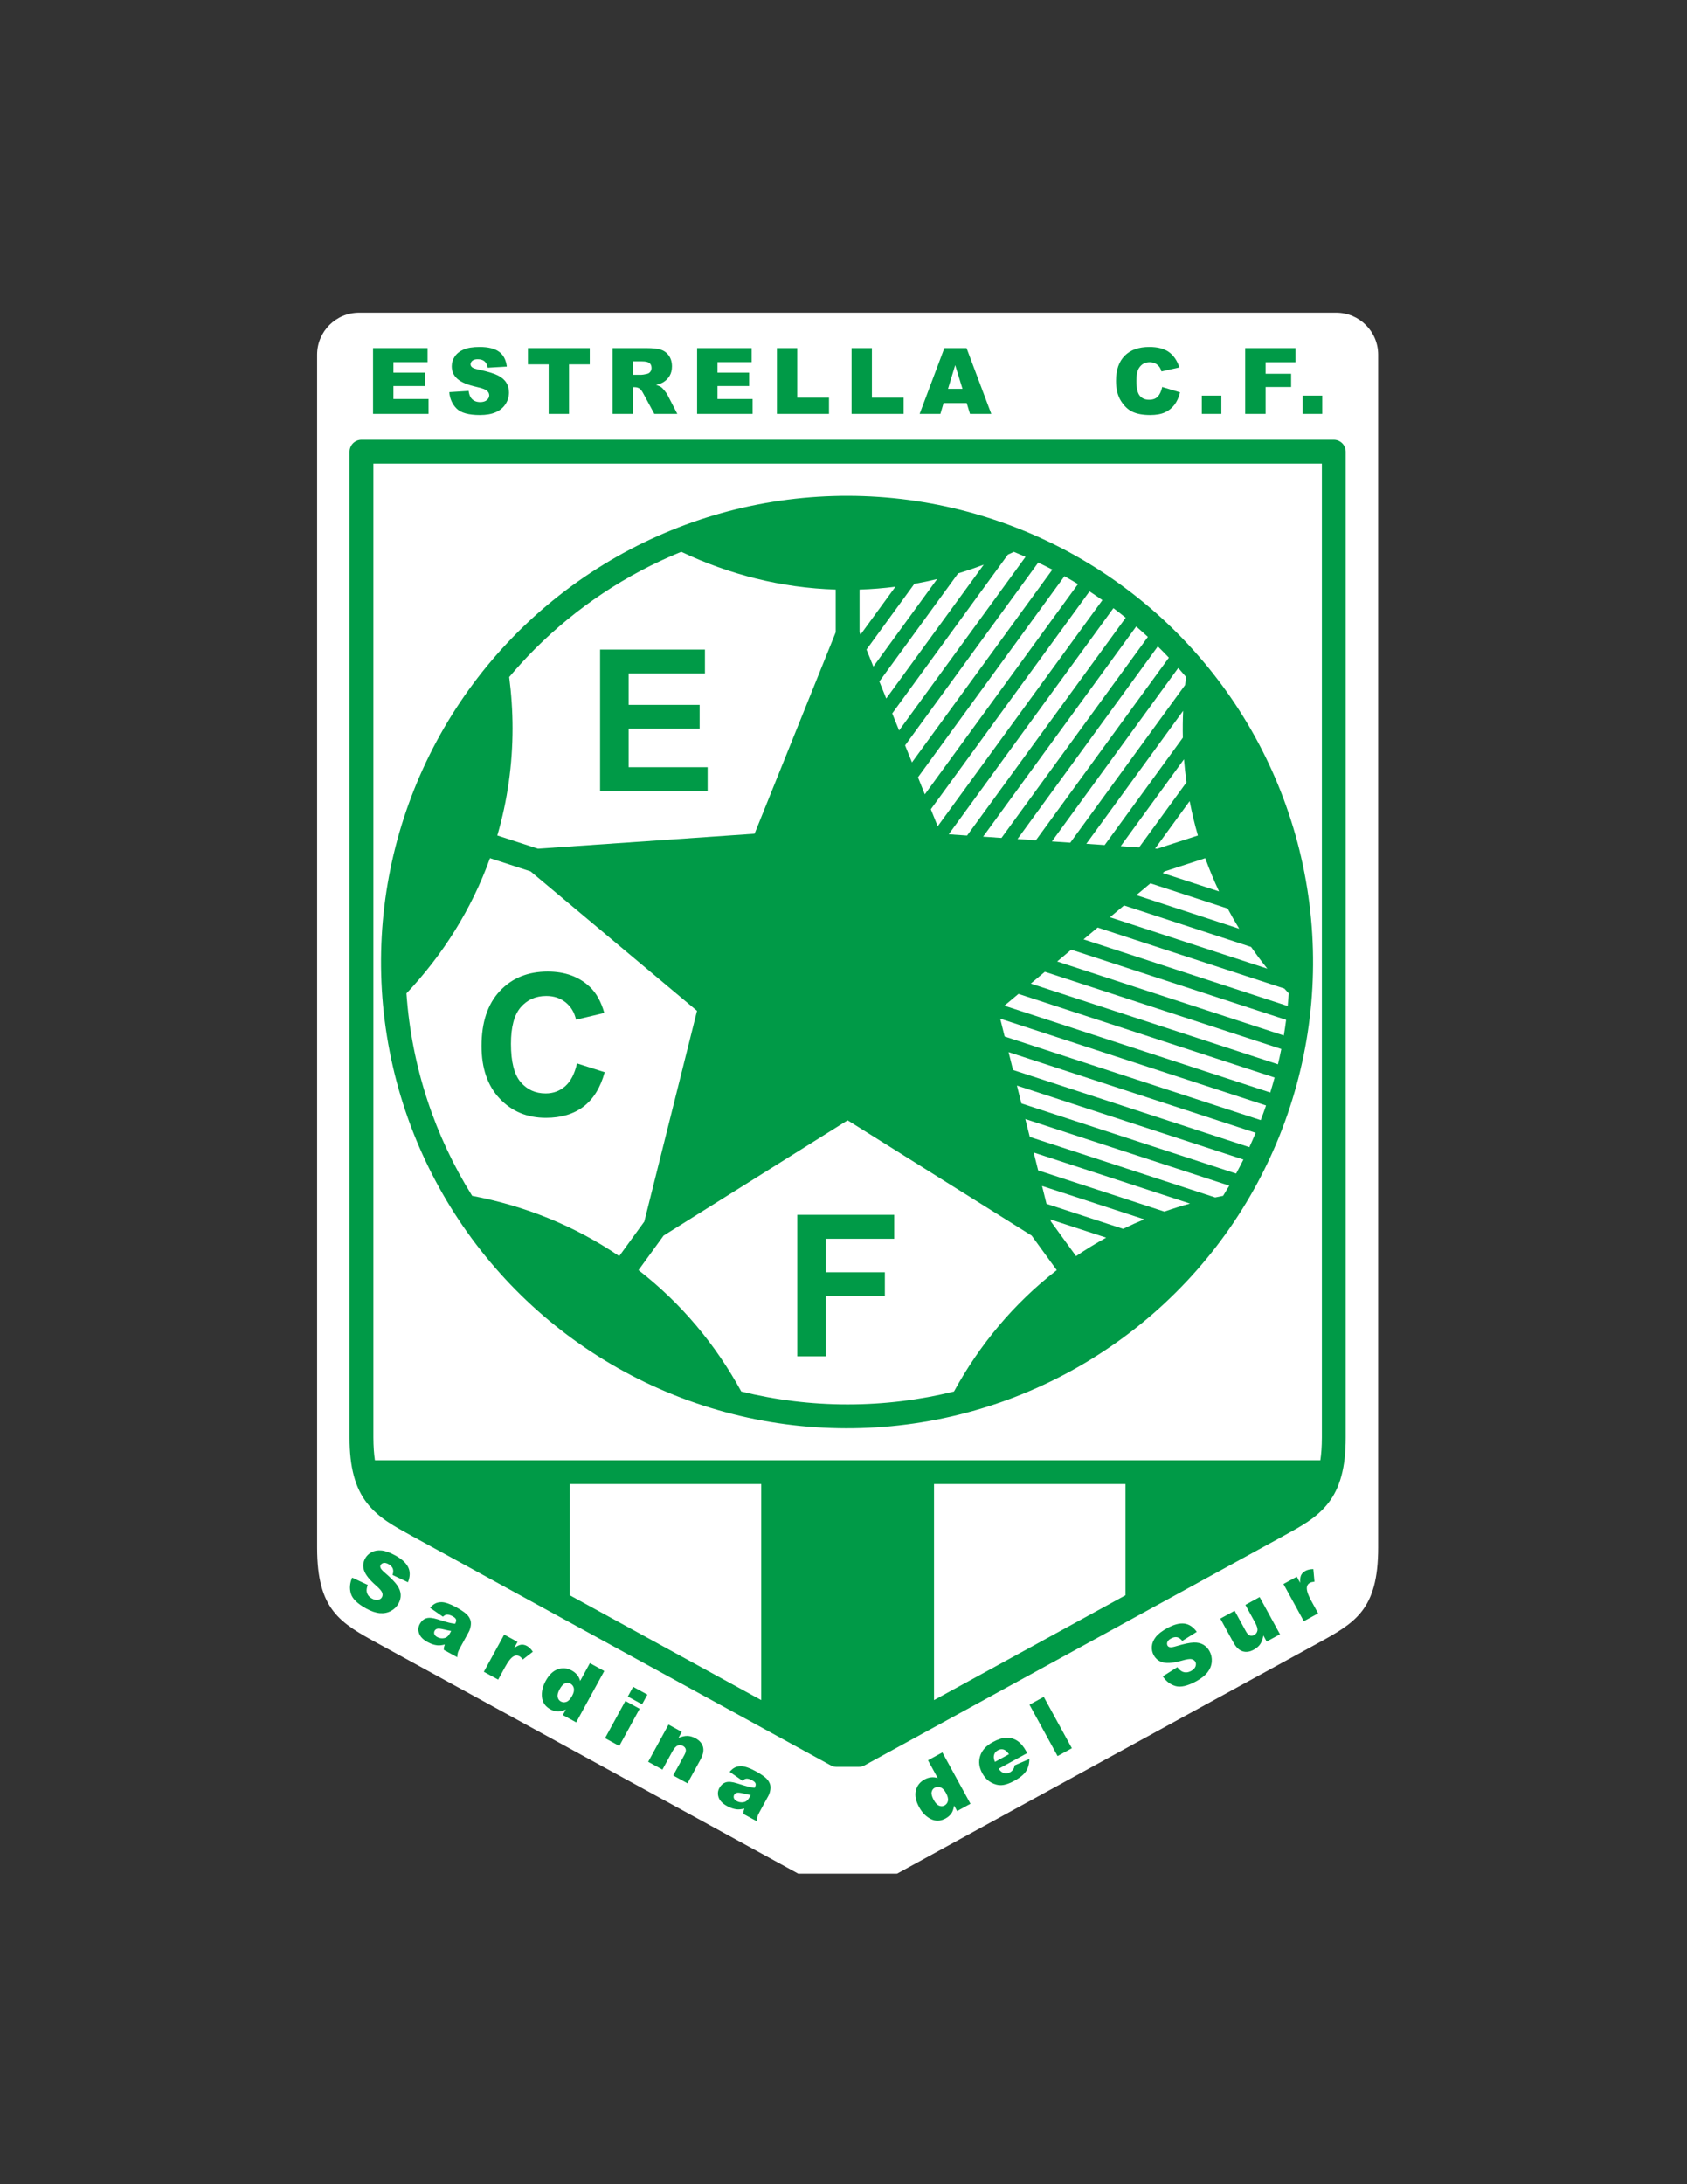 <?xml version="1.0" encoding="iso-8859-1"?>
<!-- Generator: Adobe Illustrator 24.0.1, SVG Export Plug-In . SVG Version: 6.00 Build 0)  -->
<svg version="1.1" id="Layer_1" xmlns="http://www.w3.org/2000/svg" xmlns:xlink="http://www.w3.org/1999/xlink" x="0px" y="0px"
	 viewBox="0 0 612 792" style="enable-background:new 0 0 612 792;" xml:space="preserve">
<rect x="0" y="0" width="612" height="792" fill="#333333" stroke="none"/>
<path style="fill:#FFFFFF;" d="M484.731,113.39H130.269c-8.411,0-15.229,6.818-15.229,15.229v432.546
	c0,22.685,8.406,27.284,22.247,34.86l152.302,83.364h35.824l152.303-83.364c13.841-7.576,22.246-12.176,22.246-34.86V128.619
	C499.961,120.208,493.143,113.39,484.731,113.39z"/>
<path style="fill:#009A47;" d="M486.921,160.725c-0.805-0.803-1.919-1.267-3.058-1.267H131.136c-1.14,0-2.253,0.463-3.059,1.267
	c-0.804,0.804-1.267,1.92-1.267,3.058v357.446c-0.021,10.857,2.055,18.313,6.348,23.817c4.294,5.472,9.997,8.448,16.286,11.92
	l151.964,83.18c0.643,0.352,1.345,0.53,2.076,0.53h8.032c0.73,0,1.431-0.178,2.073-0.53l151.964-83.18
	c6.29-3.472,11.995-6.448,16.288-11.92c4.293-5.505,6.369-12.96,6.347-23.817V163.782
	C488.188,162.645,487.727,161.531,486.921,160.725z"/>
<path style="fill:#FFFFFF;" d="M135.458,168.107h344.081v353.122c-0.007,3.23-0.203,5.938-0.554,8.251H136.012
	c-0.351-2.313-0.546-5.02-0.554-8.251V168.107z"/>
<path style="fill:#009A47;" d="M135.33,126.217h19.773v5.099h-12.379v3.795h11.483v4.87h-11.483v4.707h12.737v5.408H135.33V126.217z
	"/>
<path style="fill:#009A47;" d="M162.986,142.196l7.02-0.44c0.151,1.14,0.461,2.009,0.928,2.606c0.761,0.966,1.847,1.45,3.258,1.45
	c1.054,0,1.865-0.247,2.435-0.741c0.571-0.494,0.855-1.067,0.855-1.718c0-0.619-0.271-1.173-0.814-1.662
	c-0.543-0.488-1.802-0.95-3.778-1.384c-3.236-0.728-5.544-1.694-6.923-2.899c-1.39-1.205-2.085-2.742-2.085-4.609
	c0-1.227,0.355-2.386,1.067-3.477c0.711-1.092,1.78-1.949,3.208-2.574c1.428-0.624,3.386-0.937,5.872-0.937
	c3.052,0,5.378,0.567,6.98,1.702c1.601,1.135,2.554,2.94,2.857,5.416l-6.954,0.407c-0.186-1.075-0.573-1.857-1.165-2.346
	c-0.592-0.488-1.409-0.733-2.451-0.733c-0.858,0-1.504,0.182-1.938,0.545c-0.435,0.364-0.651,0.807-0.651,1.328
	c0,0.38,0.179,0.722,0.537,1.026c0.348,0.315,1.173,0.608,2.476,0.879c3.226,0.695,5.535,1.398,6.932,2.109
	c1.395,0.711,2.41,1.594,3.045,2.647c0.636,1.053,0.953,2.231,0.953,3.535c0,1.531-0.424,2.942-1.271,4.234
	c-0.847,1.293-2.03,2.273-3.551,2.94c-1.52,0.668-3.436,1.002-5.75,1.002c-4.061,0-6.873-0.782-8.436-2.345
	C164.078,146.593,163.192,144.606,162.986,142.196z"/>
<path style="fill:#009A47;" d="M191.522,126.217h22.429v5.896h-7.525v17.982h-7.378v-17.982h-7.525V126.217z"/>
<path style="fill:#009A47;" d="M222.225,150.095v-23.878h12.298c2.28,0,4.022,0.196,5.229,0.587
	c1.205,0.391,2.177,1.116,2.915,2.174c0.738,1.06,1.107,2.349,1.107,3.869c0,1.325-0.282,2.468-0.848,3.428
	c-0.564,0.962-1.341,1.741-2.33,2.338c-0.63,0.38-1.493,0.695-2.591,0.945c0.878,0.293,1.518,0.587,1.92,0.88
	c0.271,0.196,0.665,0.614,1.181,1.255c0.516,0.642,0.859,1.136,1.033,1.483l3.573,6.919h-8.337l-3.944-7.297
	c-0.499-0.945-0.944-1.558-1.335-1.841c-0.532-0.369-1.135-0.554-1.809-0.554h-0.651v9.691H222.225z M229.636,135.892h3.111
	c0.336,0,0.988-0.108,1.954-0.326c0.489-0.098,0.888-0.348,1.197-0.749c0.31-0.402,0.464-0.863,0.464-1.385
	c0-0.771-0.244-1.363-0.732-1.775c-0.489-0.413-1.406-0.619-2.753-0.619h-3.241V135.892z"/>
<path style="fill:#009A47;" d="M252.895,126.217h19.773v5.099h-12.379v3.795h11.483v4.87h-11.483v4.707h12.737v5.408h-20.132
	V126.217z"/>
<path style="fill:#009A47;" d="M281.838,126.217h7.378v17.999h11.516v5.88h-18.893V126.217z"/>
<path style="fill:#009A47;" d="M308.924,126.217h7.379v17.999h11.515v5.88h-18.894V126.217z"/>
<path style="fill:#009A47;" d="M350.691,146.154h-8.379l-1.163,3.941h-7.533l8.975-23.878h8.047l8.975,23.878h-7.727
	L350.691,146.154z M349.159,140.99l-2.636-8.584l-2.608,8.584H349.159z"/>
<path style="fill:#009A47;" d="M421.62,140.322l6.467,1.955c-0.435,1.813-1.12,3.329-2.051,4.544
	c-0.937,1.216-2.095,2.134-3.48,2.753c-1.383,0.619-3.147,0.928-5.285,0.928c-2.597,0-4.715-0.377-6.36-1.131
	c-1.646-0.754-3.064-2.081-4.259-3.98c-1.195-1.899-1.791-4.33-1.791-7.293c0-3.949,1.05-6.985,3.151-9.106
	c2.1-2.122,5.072-3.182,8.916-3.182c3.01,0,5.374,0.608,7.095,1.824c1.721,1.216,2.999,3.084,3.837,5.603l-6.516,1.45
	c-0.229-0.728-0.468-1.26-0.717-1.596c-0.415-0.565-0.919-0.999-1.515-1.303c-0.599-0.304-1.268-0.456-2.003-0.456
	c-1.675,0-2.956,0.672-3.845,2.017c-0.675,0.998-1.011,2.565-1.011,4.702c0,2.646,0.4,4.46,1.207,5.441
	c0.801,0.982,1.93,1.473,3.388,1.473c1.409,0,2.478-0.396,3.199-1.19C420.77,142.983,421.294,141.832,421.62,140.322z"/>
<path style="fill:#009A47;" d="M435.987,143.45h7.085v6.645h-7.085V143.45z"/>
<path style="fill:#009A47;" d="M451.721,126.217h18.242v5.131h-10.83v4.17h9.252v4.821h-9.252v9.756h-7.412V126.217z"/>
<path style="fill:#009A47;" d="M472.586,143.45h7.085v6.645h-7.085V143.45z"/>
<polygon style="fill:#FFFFFF;" points="338.84,538.127 338.84,616.466 408.292,578.45 408.292,538.127 "/>
<polygon style="fill:#FFFFFF;" points="206.705,538.127 206.705,578.451 276.157,616.466 276.157,538.127 "/>
<ellipse transform="matrix(0.987 -0.159 0.159 0.987 -51.676 53.487)" style="fill:#009A47;" cx="307.499" cy="348.793" rx="169.103" ry="169.105"/>
<path style="fill:#FFFFFF;" d="M224.638,455.475c-16.297-11.08-34.391-18.275-53.348-21.852
	c-13.47-21.577-21.952-46.578-23.839-73.416c13.23-14.034,23.636-30.489,30.304-49.026l14.725,4.784l60.384,50.573l-19.125,76.41
	L224.638,455.475z"/>
<path style="fill:#FFFFFF;" d="M194.039,235.333c15.051-15.047,33.069-27.106,53.1-35.246c17.447,8.258,36.326,13.078,56.034,13.693
	v15.487l-29.437,73.051l-78.583,5.423l-14.741-4.79c3.723-12.808,5.524-25.848,5.524-38.874c0-6.206-0.423-12.405-1.214-18.578
	C187.686,241.982,190.789,238.585,194.039,235.333z"/>
<path style="fill:#FFFFFF;" d="M268.916,504.567c-9.264-16.935-21.702-31.93-37.281-44.008l9.098-12.522l66.767-41.806
	l66.762,41.804l9.102,12.525c-15.582,12.077-28.019,27.072-37.281,44.007c-12.358,3.05-25.278,4.679-38.583,4.679
	C294.192,509.246,281.274,507.617,268.916,504.567z"/>
<path style="fill:#FFFFFF;" d="M367.5,387.977l85.734,27.989c0.793-1.718,1.552-3.452,2.284-5.202l-89.639-29.26L367.5,387.977z"/>
<path style="fill:#FFFFFF;" d="M383.512,348.634l82.218,26.836c0.314-1.878,0.595-3.767,0.843-5.668l-77.952-25.447L383.512,348.634
	z"/>
<path style="fill:#FFFFFF;" d="M373.939,356.652l89.671,29.271c0.436-1.838,0.847-3.685,1.219-5.546l-85.782-28.002L373.939,356.652
	z"/>
<path style="fill:#FFFFFF;" d="M393.086,340.616l74.063,24.175c0.15-1.523,0.285-3.05,0.393-4.585
	c-0.545-0.579-1.079-1.169-1.615-1.756l-67.734-22.111L393.086,340.616z"/>
<path style="fill:#FFFFFF;" d="M364.462,375.844l92.898,30.324c0.674-1.756,1.316-3.528,1.93-5.315l-96.448-31.483L364.462,375.844z
	"/>
<path style="fill:#FFFFFF;" d="M370.537,400.11l77.892,25.429c0.913-1.675,1.793-3.371,2.648-5.08l-82.159-26.82L370.537,400.11z"/>
<path style="fill:#FFFFFF;" d="M379.648,436.515l27.791,9.072c2.519-1.229,5.067-2.38,7.645-3.449l-37.056-12.097L379.648,436.515z"
	/>
<path style="fill:#FFFFFF;" d="M373.575,412.247l67.256,21.955c0.957-0.2,1.915-0.398,2.877-0.579
	c0.763-1.221,1.503-2.457,2.233-3.698l-73.988-24.153L373.575,412.247z"/>
<path style="fill:#FFFFFF;" d="M364.367,364.669l96.453,31.486c0.554-1.797,1.08-3.607,1.574-5.431l-92.922-30.332L364.367,364.669z
	"/>
<path style="fill:#FFFFFF;" d="M376.612,424.381l45.792,14.947c3.065-1.076,6.168-2.042,9.299-2.908l-56.712-18.512L376.612,424.381
	z"/>
<path style="fill:#FFFFFF;" d="M381.261,442.953l9.1,12.523c3.561-2.422,7.21-4.646,10.934-6.698l-20.228-6.603L381.261,442.953z"/>
<path style="fill:#FFFFFF;" d="M445.369,329.454l-28.03-9.15l-5.108,4.278l37.329,12.185
	C448.091,334.377,446.695,331.938,445.369,329.454z"/>
<path style="fill:#FFFFFF;" d="M437.241,311.182l-14.721,4.783l-0.715,0.598l20.441,6.673
	C440.403,319.321,438.725,315.306,437.241,311.182z"/>
<path style="fill:#FFFFFF;" d="M407.766,328.322l-5.106,4.277l57.092,18.636c-2.048-2.555-4.015-5.174-5.882-7.864L407.766,328.322z
	"/>
<path style="fill:#FFFFFF;" d="M363.307,303.837l53.111-72.889c-1.389-1.285-2.803-2.543-4.241-3.78l-55.527,76.209L363.307,303.837
	z"/>
<path style="fill:#FFFFFF;" d="M330.837,276.452l50.93-69.901c-1.69-0.878-3.399-1.73-5.13-2.553l-48.29,66.273L330.837,276.452z"/>
<path style="fill:#FFFFFF;" d="M335.504,288.033l55.548-76.237c-1.613-0.982-3.242-1.944-4.897-2.873l-53.141,72.931
	L335.504,288.033z"/>
<path style="fill:#FFFFFF;" d="M326.17,264.869l45.878-62.967c-1.402-0.613-2.813-1.214-4.238-1.79
	c-0.72,0.339-1.445,0.665-2.169,0.994l-41.96,57.587L326.17,264.869z"/>
<path style="fill:#FFFFFF;" d="M350.828,302.978l57.547-78.981c-1.462-1.184-2.949-2.342-4.459-3.478l-59.746,81.999
	L350.828,302.978z"/>
<path style="fill:#FFFFFF;" d="M375.784,304.698l48.254-66.221c-1.311-1.386-2.652-2.747-4.014-4.088l-50.896,69.85L375.784,304.698
	z"/>
<path style="fill:#FFFFFF;" d="M413.223,307.283l17.216-23.628c-0.391-2.775-0.697-5.555-0.918-8.336l-22.956,31.504
	L413.223,307.283z"/>
<path style="fill:#FFFFFF;" d="M388.266,305.56l41.664-57.18c0.105-0.972,0.213-1.944,0.338-2.915
	c-0.925-1.102-1.872-2.188-2.827-3.267l-45.835,62.903L388.266,305.56z"/>
<path style="fill:#FFFFFF;" d="M340.171,299.614l59.751-82.002c-1.538-1.082-3.098-2.142-4.679-3.175l-57.562,79.001
	L340.171,299.614z"/>
<path style="fill:#FFFFFF;" d="M400.744,306.42l28.366-38.932c-0.076-3.248-0.036-6.497,0.107-9.742l-35.131,48.216L400.744,306.42z
	"/>
<path style="fill:#FFFFFF;" d="M419.844,307.739l14.723-4.784c-1.203-4.135-2.19-8.292-2.992-12.468l-12.53,17.197L419.844,307.739z
	"/>
<path style="fill:#FFFFFF;" d="M331.71,211.695l-17.363,23.831l2.49,6.181l23.123-31.737
	C337.233,210.628,334.482,211.201,331.71,211.695z"/>
<path style="fill:#FFFFFF;" d="M311.82,213.779v15.478l0.349,0.865l12.663-17.379C320.539,213.287,316.201,213.643,311.82,213.779z"
	/>
<path style="fill:#FFFFFF;" d="M319.014,247.108l2.489,6.178l35.366-48.539c-3.063,1.158-6.161,2.219-9.296,3.164L319.014,247.108z"
	/>
<path style="fill:#009A47;" d="M209.327,385.596l10.042,3.184c-1.539,5.599-4.1,9.758-7.68,12.475
	c-3.581,2.718-8.124,4.076-13.628,4.076c-6.811,0-12.41-2.326-16.795-6.981c-4.386-4.653-6.578-11.015-6.578-19.086
	c0-8.538,2.204-15.168,6.613-19.892c4.408-4.724,10.204-7.085,17.389-7.085c6.275,0,11.372,1.855,15.291,5.564
	c2.332,2.193,4.081,5.342,5.248,9.447l-10.252,2.449c-0.606-2.659-1.872-4.759-3.796-6.298c-1.925-1.539-4.264-2.309-7.016-2.309
	c-3.803,0-6.888,1.364-9.255,4.094c-2.367,2.729-3.551,7.15-3.551,13.261c0,6.485,1.166,11.104,3.499,13.856
	c2.332,2.752,5.364,4.129,9.097,4.129c2.752,0,5.12-0.875,7.102-2.625C207.041,392.103,208.464,389.352,209.327,385.596z"/>
<path style="fill:#009A47;" d="M217.699,286.837v-51.294h38.033v8.677h-27.677v11.372h25.752v8.642h-25.752v13.961h28.656v8.642
	H217.699z"/>
<path style="fill:#009A47;" d="M289.232,491.799v-51.294h35.165v8.677h-24.809v12.143h21.413v8.678h-21.413v21.797H289.232z"/>
<path style="fill:#009A47;" d="M127.759,572.05l5.66,2.652c-0.367,0.955-0.497,1.765-0.388,2.429c0.18,1.078,0.82,1.918,1.922,2.521
	c0.82,0.449,1.56,0.604,2.214,0.461c0.656-0.141,1.122-0.467,1.4-0.975c0.265-0.482,0.289-1.03,0.074-1.643
	c-0.215-0.611-1-1.509-2.355-2.691c-2.213-1.948-3.6-3.688-4.16-5.215c-0.569-1.533-0.455-3.028,0.342-4.484
	c0.523-0.957,1.296-1.709,2.316-2.256c1.02-0.548,2.22-0.76,3.6-0.638c1.38,0.123,3.04,0.715,4.978,1.776
	c2.379,1.302,3.951,2.737,4.716,4.306c0.765,1.568,0.736,3.382-0.083,5.443l-5.597-2.651c0.314-0.917,0.346-1.692,0.094-2.326
	c-0.254-0.633-0.786-1.173-1.599-1.618c-0.669-0.365-1.251-0.499-1.745-0.401c-0.494,0.099-0.852,0.352-1.074,0.758
	c-0.162,0.296-0.168,0.64-0.019,1.029c0.136,0.395,0.654,0.975,1.555,1.742c2.218,1.918,3.72,3.453,4.504,4.603
	c0.784,1.15,1.199,2.272,1.245,3.364c0.046,1.092-0.21,2.146-0.766,3.162c-0.653,1.194-1.586,2.113-2.798,2.761
	c-1.212,0.646-2.554,0.904-4.023,0.776c-1.471-0.129-3.107-0.686-4.911-1.673c-3.167-1.734-5.025-3.544-5.577-5.43
	C126.732,575.944,126.891,574.018,127.759,572.05z"/>
<path style="fill:#009A47;" d="M160.681,586.223l-4.655-3.224c0.659-0.763,1.3-1.295,1.922-1.598
	c0.623-0.303,1.363-0.456,2.223-0.459c0.618-0.002,1.381,0.151,2.29,0.461c0.909,0.31,1.846,0.73,2.81,1.259
	c1.55,0.847,2.746,1.615,3.592,2.303c0.845,0.689,1.43,1.479,1.755,2.372c0.231,0.623,0.283,1.352,0.155,2.19
	c-0.128,0.837-0.366,1.573-0.714,2.208l-3.26,5.956c-0.348,0.636-0.58,1.155-0.696,1.559c-0.117,0.404-0.192,0.96-0.227,1.667
	l-4.852-2.656c-0.005-0.453,0.013-0.787,0.054-1.002c0.04-0.214,0.137-0.532,0.291-0.955c-1.034,0.281-1.962,0.379-2.784,0.292
	c-1.118-0.128-2.282-0.523-3.493-1.186c-1.608-0.881-2.627-1.922-3.053-3.124c-0.426-1.2-0.34-2.348,0.258-3.439
	c0.561-1.024,1.322-1.702,2.285-2.034c0.962-0.332,2.34-0.215,4.134,0.349c2.151,0.671,3.559,1.087,4.221,1.245
	c0.661,0.158,1.383,0.287,2.166,0.385c0.348-0.635,0.459-1.151,0.336-1.549c-0.124-0.398-0.516-0.777-1.176-1.14
	c-0.847-0.463-1.556-0.675-2.128-0.636C161.688,585.498,161.204,585.749,160.681,586.223z M163.676,591.394
	c-0.85-0.135-1.714-0.316-2.591-0.544c-1.203-0.294-2.018-0.384-2.445-0.266c-0.441,0.122-0.759,0.361-0.953,0.717
	c-0.223,0.406-0.263,0.815-0.12,1.229c0.142,0.414,0.487,0.771,1.038,1.072c0.576,0.315,1.189,0.469,1.836,0.46
	c0.648-0.009,1.187-0.157,1.614-0.445c0.428-0.288,0.817-0.755,1.169-1.398L163.676,591.394z"/>
<path style="fill:#009A47;" d="M182.906,592.711l4.839,2.648l-1.21,2.21c0.989-0.702,1.83-1.098,2.522-1.186
	c0.691-0.09,1.401,0.066,2.131,0.465c0.762,0.417,1.466,1.109,2.112,2.08l-3.616,2.807c-0.471-0.587-0.884-0.977-1.239-1.174
	c-0.678-0.37-1.355-0.377-2.034-0.023c-0.964,0.494-2.037,1.821-3.219,3.982l-2.475,4.521l-5.194-2.842L182.906,592.711z"/>
<path style="fill:#009A47;" d="M219.216,605.918l-10.191,18.617l-4.839-2.648l1.092-1.994c-1.141,0.477-2.071,0.71-2.793,0.7
	c-0.958-0.018-1.895-0.277-2.809-0.778c-1.837-1.005-2.858-2.473-3.064-4.4c-0.205-1.927,0.24-3.89,1.334-5.888
	c1.224-2.235,2.695-3.653,4.415-4.252c1.72-0.6,3.405-0.446,5.057,0.457c0.804,0.439,1.46,0.976,1.968,1.606
	c0.508,0.631,0.867,1.355,1.079,2.175l3.531-6.451L219.216,605.918z M207.556,614.917c0.579-1.058,0.787-1.97,0.623-2.736
	c-0.164-0.767-0.589-1.337-1.274-1.713c-0.601-0.328-1.241-0.355-1.921-0.077c-0.681,0.277-1.342,1.003-1.986,2.181
	c-0.603,1.101-0.834,2.022-0.695,2.764c0.139,0.741,0.517,1.281,1.135,1.62c0.66,0.36,1.353,0.404,2.075,0.129
	C206.234,616.808,206.916,616.086,207.556,614.917z"/>
<path style="fill:#009A47;" d="M226.878,616.78l5.169,2.829l-7.383,13.487l-5.169-2.829L226.878,616.78z M229.686,611.649
	l5.169,2.83l-1.926,3.517l-5.169-2.829L229.686,611.649z"/>
<path style="fill:#009A47;" d="M242.522,625.344l4.813,2.634l-1.202,2.198c1.211-0.504,2.29-0.747,3.237-0.729
	c0.947,0.018,1.95,0.316,3.009,0.896c1.431,0.782,2.317,1.821,2.66,3.115c0.343,1.293,0.028,2.829-0.945,4.607l-4.692,8.572
	l-5.194-2.843l4.06-7.418c0.464-0.846,0.635-1.53,0.514-2.053c-0.12-0.523-0.465-0.941-1.032-1.251
	c-0.627-0.343-1.265-0.384-1.913-0.122c-0.649,0.261-1.309,1.005-1.981,2.232l-3.545,6.478l-5.17-2.83L242.522,625.344z"/>
<path style="fill:#009A47;" d="M269.35,645.704l-4.655-3.226c0.658-0.761,1.3-1.293,1.922-1.596
	c0.623-0.303,1.363-0.456,2.223-0.459c0.618-0.002,1.381,0.151,2.29,0.461c0.909,0.311,1.846,0.73,2.811,1.259
	c1.55,0.847,2.746,1.615,3.592,2.303c0.845,0.69,1.43,1.48,1.755,2.372c0.231,0.623,0.283,1.352,0.155,2.19
	c-0.128,0.837-0.366,1.573-0.714,2.208l-3.261,5.956c-0.347,0.636-0.579,1.155-0.695,1.559c-0.117,0.404-0.192,0.96-0.228,1.667
	l-4.852-2.656c-0.005-0.453,0.013-0.787,0.054-1.002c0.04-0.214,0.137-0.532,0.291-0.955c-1.034,0.281-1.962,0.379-2.784,0.292
	c-1.118-0.128-2.282-0.523-3.493-1.185c-1.608-0.881-2.627-1.922-3.053-3.124c-0.426-1.2-0.34-2.348,0.258-3.439
	c0.561-1.024,1.322-1.702,2.285-2.034c0.962-0.332,2.34-0.215,4.134,0.349c2.151,0.671,3.559,1.086,4.22,1.245
	c0.662,0.158,1.384,0.287,2.167,0.385c0.348-0.635,0.459-1.151,0.336-1.549c-0.124-0.398-0.516-0.777-1.176-1.14
	c-0.847-0.463-1.556-0.675-2.128-0.636C270.357,644.979,269.873,645.23,269.35,645.704z M272.345,650.876
	c-0.85-0.135-1.714-0.315-2.591-0.544c-1.203-0.294-2.018-0.384-2.445-0.266c-0.441,0.122-0.759,0.361-0.953,0.717
	c-0.223,0.406-0.263,0.815-0.12,1.229c0.142,0.414,0.487,0.772,1.038,1.072c0.576,0.315,1.188,0.469,1.836,0.46
	c0.648-0.009,1.186-0.157,1.614-0.445c0.428-0.288,0.817-0.755,1.169-1.398L272.345,650.876z"/>
<path style="fill:#009A47;" d="M341.869,635.431l10.191,18.619l-4.838,2.647l-1.092-1.994c-0.214,1.218-0.52,2.127-0.916,2.73
	c-0.532,0.796-1.255,1.445-2.17,1.946c-1.837,1.006-3.623,1.075-5.356,0.209c-1.735-0.866-3.147-2.299-4.242-4.297
	c-1.224-2.235-1.624-4.238-1.202-6.011c0.423-1.771,1.459-3.109,3.109-4.013c0.805-0.44,1.609-0.704,2.414-0.793
	c0.804-0.088,1.608,0,2.413,0.265l-3.531-6.453L341.869,635.431z M343.167,650.102c-0.579-1.058-1.236-1.724-1.97-1.999
	c-0.734-0.275-1.443-0.226-2.13,0.149c-0.601,0.33-0.968,0.855-1.101,1.577c-0.134,0.723,0.122,1.672,0.767,2.849
	c0.603,1.1,1.253,1.793,1.953,2.075c0.7,0.282,1.358,0.255,1.977-0.083c0.66-0.362,1.068-0.921,1.227-1.679
	C344.047,652.234,343.807,651.271,343.167,650.102z"/>
<path style="fill:#009A47;" d="M372.649,635.682l-10.363,5.672c0.547,0.779,1.109,1.273,1.688,1.486
	c0.819,0.31,1.631,0.246,2.436-0.194c0.509-0.279,0.921-0.67,1.239-1.174c0.192-0.314,0.337-0.762,0.436-1.345l5.351-2.317
	c-0.038,1.781-0.447,3.268-1.225,4.458c-0.778,1.191-2.196,2.35-4.255,3.477c-1.786,0.977-3.33,1.494-4.629,1.551
	c-1.301,0.059-2.587-0.278-3.861-1.006c-1.272-0.727-2.315-1.833-3.126-3.314c-1.154-2.109-1.413-4.185-0.775-6.227
	c0.637-2.044,2.144-3.716,4.523-5.019c1.93-1.057,3.614-1.6,5.051-1.626c1.438-0.027,2.753,0.353,3.944,1.142
	c1.191,0.789,2.273,2.073,3.247,3.852L372.649,635.682z M366.035,636.083c-0.647-0.943-1.309-1.512-1.98-1.705
	c-0.672-0.192-1.365-0.095-2.075,0.294c-0.822,0.449-1.3,1.135-1.434,2.056c-0.091,0.578,0.041,1.292,0.396,2.143L366.035,636.083z"
	/>
<path style="fill:#009A47;" d="M373.469,618.133l5.183-2.837l10.191,18.619l-5.183,2.837L373.469,618.133z"/>
<path style="fill:#009A47;" d="M421.83,607.854l5.285-3.34c0.606,0.824,1.218,1.369,1.837,1.636c1.005,0.43,2.059,0.343,3.158-0.261
	c0.822-0.448,1.35-0.988,1.583-1.616c0.233-0.629,0.211-1.197-0.067-1.705c-0.264-0.482-0.712-0.799-1.344-0.948
	c-0.631-0.148-1.811,0.029-3.536,0.533c-2.835,0.814-5.046,1.046-6.637,0.695c-1.597-0.348-2.795-1.249-3.593-2.705
	c-0.523-0.957-0.74-2.013-0.651-3.167c0.088-1.154,0.557-2.279,1.403-3.376c0.847-1.096,2.239-2.176,4.178-3.236
	c2.38-1.303,4.435-1.854,6.169-1.651c1.732,0.201,3.247,1.201,4.54,3.003l-5.249,3.285c-0.603-0.759-1.239-1.203-1.909-1.332
	c-0.669-0.128-1.411,0.03-2.224,0.476c-0.669,0.365-1.095,0.783-1.278,1.252c-0.184,0.47-0.164,0.907,0.059,1.313
	c0.162,0.297,0.448,0.488,0.857,0.571c0.405,0.098,1.174-0.025,2.306-0.37c2.81-0.835,4.912-1.273,6.304-1.313
	c1.391-0.041,2.561,0.214,3.505,0.764c0.944,0.551,1.695,1.334,2.251,2.35c0.654,1.193,0.926,2.475,0.817,3.844
	c-0.108,1.369-0.614,2.639-1.515,3.808c-0.899,1.169-2.251,2.248-4.055,3.235c-3.167,1.733-5.693,2.324-7.581,1.772
	C424.558,610.817,423.02,609.646,421.83,607.854z"/>
<path style="fill:#009A47;" d="M464.344,592.588l-4.826,2.642l-1.195-2.184c-0.23,1.291-0.605,2.328-1.129,3.109
	c-0.525,0.783-1.319,1.466-2.386,2.05c-1.423,0.778-2.771,0.963-4.045,0.556c-1.274-0.409-2.397-1.498-3.364-3.268l-4.699-8.586
	l5.194-2.843l4.06,7.417c0.463,0.847,0.948,1.362,1.456,1.547c0.508,0.184,1.046,0.12,1.613-0.19
	c0.618-0.339,0.994-0.853,1.128-1.542c0.136-0.69-0.134-1.648-0.806-2.876l-3.554-6.49l5.17-2.829L464.344,592.588z"/>
<path style="fill:#009A47;" d="M465.604,574.368l4.839-2.648l1.21,2.211c-0.058-1.212,0.061-2.134,0.36-2.765
	c0.298-0.631,0.81-1.147,1.54-1.544c0.761-0.418,1.725-0.636,2.891-0.659l0.416,4.56c-0.749,0.08-1.301,0.217-1.656,0.411
	c-0.678,0.371-1.05,0.938-1.116,1.7c-0.103,1.08,0.436,2.699,1.619,4.858l2.475,4.522l-5.194,2.843L465.604,574.368z"/>
</svg>
